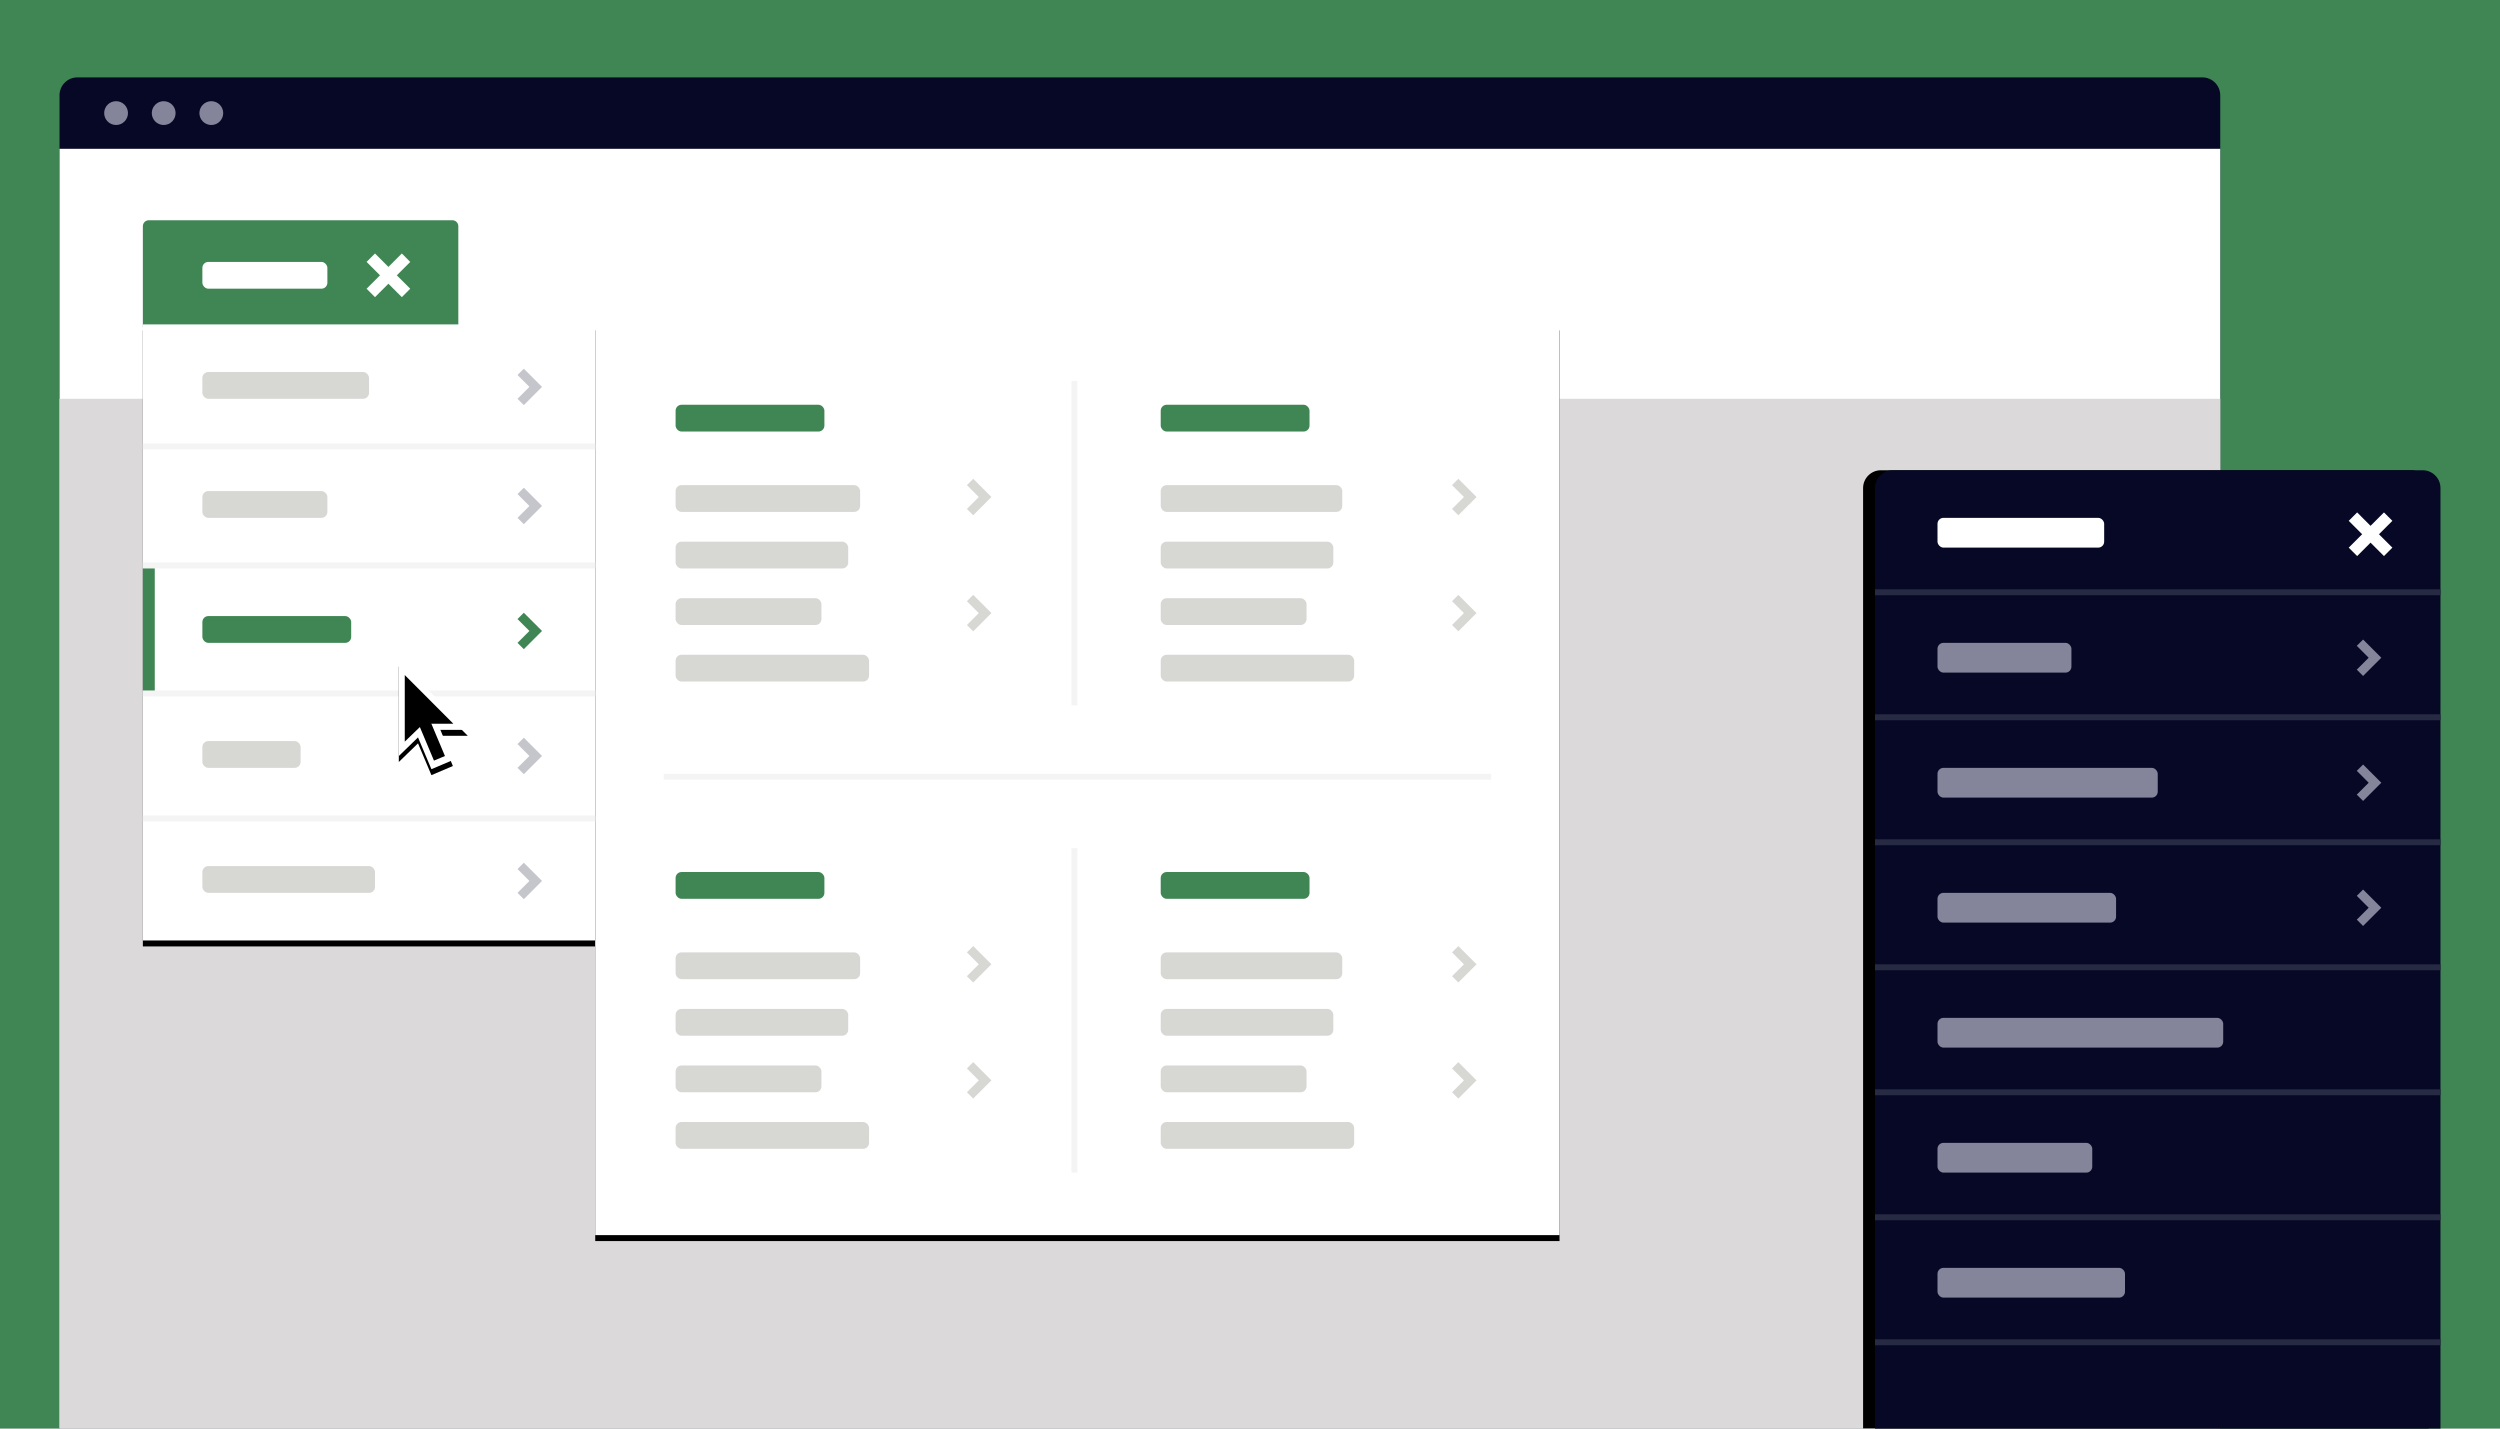 <?xml version="1.0" encoding="UTF-8"?>
<svg width="840px" height="480px" viewBox="0 0 840 480" version="1.1" xmlns="http://www.w3.org/2000/svg" xmlns:xlink="http://www.w3.org/1999/xlink">
    <!-- Generator: Sketch 49 (51002) - http://www.bohemiancoding.com/sketch -->
    <title>mega-dropdown-featured-new</title>
    <desc>Created with Sketch.</desc>
    <defs>
        <rect id="path-1" x="28" y="83" width="152" height="207"></rect>
        <filter x="-16.4%" y="-11.1%" width="132.9%" height="124.2%" filterUnits="objectBoundingBox" id="filter-2">
            <feOffset dx="0" dy="2" in="SourceAlpha" result="shadowOffsetOuter1"></feOffset>
            <feGaussianBlur stdDeviation="8" in="shadowOffsetOuter1" result="shadowBlurOuter1"></feGaussianBlur>
            <feColorMatrix values="0 0 0 0 0   0 0 0 0 0   0 0 0 0 0  0 0 0 0.101 0" type="matrix" in="shadowBlurOuter1"></feColorMatrix>
        </filter>
        <rect id="path-3" x="180" y="83" width="324" height="306"></rect>
        <filter x="-7.7%" y="-7.5%" width="115.4%" height="116.3%" filterUnits="objectBoundingBox" id="filter-4">
            <feOffset dx="0" dy="2" in="SourceAlpha" result="shadowOffsetOuter1"></feOffset>
            <feGaussianBlur stdDeviation="8" in="shadowOffsetOuter1" result="shadowBlurOuter1"></feGaussianBlur>
            <feColorMatrix values="0 0 0 0 0   0 0 0 0 0   0 0 0 0 0  0 0 0 0.101 0" type="matrix" in="shadowBlurOuter1"></feColorMatrix>
        </filter>
        <path d="M6,0 L184,0 C187.314,-6.08718376e-16 190,2.686 190,6 L190,322 L0,322 L0,6 C-4.05812251e-16,2.686 2.686,6.08718376e-16 6,0 Z" id="path-5"></path>
        <filter x="-18.9%" y="-9.9%" width="133.7%" height="119.9%" filterUnits="objectBoundingBox" id="filter-6">
            <feOffset dx="-4" dy="0" in="SourceAlpha" result="shadowOffsetOuter1"></feOffset>
            <feGaussianBlur stdDeviation="10" in="shadowOffsetOuter1" result="shadowBlurOuter1"></feGaussianBlur>
            <feColorMatrix values="0 0 0 0 0   0 0 0 0 0   0 0 0 0 0  0 0 0 0.198 0" type="matrix" in="shadowBlurOuter1"></feColorMatrix>
        </filter>
        <polygon id="path-7" points="13.968 23.238 18.168 33.378 18.17 33.38 10.958 36.448 6.449 25.767 0 32.03 0 0 23.182 23.238"></polygon>
        <filter x="-133.7%" y="-79.6%" width="367.4%" height="270.1%" filterUnits="objectBoundingBox" id="filter-8">
            <feOffset dx="0" dy="2" in="SourceAlpha" result="shadowOffsetOuter1"></feOffset>
            <feGaussianBlur stdDeviation="10" in="shadowOffsetOuter1" result="shadowBlurOuter1"></feGaussianBlur>
            <feColorMatrix values="0 0 0 0 0   0 0 0 0 0   0 0 0 0 0  0 0 0 0.202 0" type="matrix" in="shadowBlurOuter1"></feColorMatrix>
        </filter>
    </defs>
    <g id="mega-dropdown-featured-new" stroke="none" stroke-width="1" fill="none" fill-rule="evenodd">
        <polygon id="bg" fill="#3F8654" points="0 480 840 480 840 0 0 0"></polygon>
        <g id="desktop" transform="translate(20, 26)">
            <path d="M726,454 L0,454 L0,6 C0,2.687 2.687,0 6,0 L720,0 C723.313,0 726,2.687 726,6 L726,454 Z" id="container_bg" fill="#060825"></path>
            <polygon id="Combined-Shape" fill="#FFFFFF" points="0 24 726 24 726 454 0 454"></polygon>
            <polygon id="Combined-Shape-Copy" fill="#DBD9D9" points="0 108 726 108 726 454 0 454"></polygon>
            <path d="M30,48 L132,48 C133.105,48 134,48.895 134,50 L134,84 L28,84 L28,50 C28,48.895 28.895,48 30,48 Z" id="Rectangle" fill="#3F8654"></path>
            <g id="Rectangle-3">
                <use fill="black" fill-opacity="1" filter="url(#filter-2)" xlink:href="#path-1"></use>
                <use fill="#FFFFFF" fill-rule="evenodd" xlink:href="#path-1"></use>
            </g>
            <g id="Rectangle-3-Copy-5">
                <use fill="black" fill-opacity="1" filter="url(#filter-4)" xlink:href="#path-3"></use>
                <use fill="#FFFFFF" fill-rule="evenodd" xlink:href="#path-3"></use>
            </g>
            <g id="small-right" transform="translate(307, 137)" stroke="#D7D8D4" stroke-linecap="square" stroke-width="3">
                <polyline id="Shape" points="0 0 4 4 0 8"></polyline>
            </g>
            <g id="small-right-copy-4" transform="translate(307, 294)" stroke="#D7D8D4" stroke-linecap="square" stroke-width="3">
                <polyline id="Shape" points="0 0 4 4 0 8"></polyline>
            </g>
            <g id="small-right-copy-2" transform="translate(470, 137)" stroke="#D7D8D4" stroke-linecap="square" stroke-width="3">
                <polyline id="Shape" points="0 0 4 4 0 8"></polyline>
            </g>
            <g id="small-right-copy-5" transform="translate(470, 294)" stroke="#D7D8D4" stroke-linecap="square" stroke-width="3">
                <polyline id="Shape" points="0 0 4 4 0 8"></polyline>
            </g>
            <g id="small-right-copy" transform="translate(307, 176)" stroke="#D7D8D4" stroke-linecap="square" stroke-width="3">
                <polyline id="Shape" points="0 0 4 4 0 8"></polyline>
            </g>
            <g id="small-right-copy-6" transform="translate(307, 333)" stroke="#D7D8D4" stroke-linecap="square" stroke-width="3">
                <polyline id="Shape" points="0 0 4 4 0 8"></polyline>
            </g>
            <g id="small-right-copy-3" transform="translate(470, 176)" stroke="#D7D8D4" stroke-linecap="square" stroke-width="3">
                <polyline id="Shape" points="0 0 4 4 0 8"></polyline>
            </g>
            <g id="small-right-copy-7" transform="translate(470, 333)" stroke="#D7D8D4" stroke-linecap="square" stroke-width="3">
                <polyline id="Shape" points="0 0 4 4 0 8"></polyline>
            </g>
            <rect id="Rectangle-5" fill="#3F8654" x="207" y="110" width="50" height="9" rx="2"></rect>
            <rect id="Rectangle-5-Copy-10" fill="#3F8654" x="207" y="267" width="50" height="9" rx="2"></rect>
            <rect id="Rectangle-6" fill="#F4F4F4" x="340" y="102" width="2" height="109"></rect>
            <rect id="Rectangle-6-Copy" fill="#F4F4F4" x="340" y="259" width="2" height="109"></rect>
            <rect id="Rectangle-7" fill="#F4F4F4" x="203" y="234" width="278" height="2"></rect>
            <rect id="Rectangle-5-Copy-5" fill="#3F8654" x="370" y="110" width="50" height="9" rx="2"></rect>
            <rect id="Rectangle-5-Copy-11" fill="#3F8654" x="370" y="267" width="50" height="9" rx="2"></rect>
            <rect id="Rectangle-5-Copy" fill="#D7D8D4" x="207" y="137" width="62" height="9" rx="2"></rect>
            <rect id="Rectangle-5-Copy-12" fill="#D7D8D4" x="207" y="294" width="62" height="9" rx="2"></rect>
            <rect id="Rectangle-5-Copy-6" fill="#D7D8D4" x="370" y="137" width="61" height="9" rx="2"></rect>
            <rect id="Rectangle-5-Copy-13" fill="#D7D8D4" x="370" y="294" width="61" height="9" rx="2"></rect>
            <rect id="Rectangle-5-Copy-2" fill="#D7D8D4" x="207" y="156" width="58" height="9" rx="2"></rect>
            <rect id="Rectangle-5-Copy-14" fill="#D7D8D4" x="207" y="313" width="58" height="9" rx="2"></rect>
            <rect id="Rectangle-5-Copy-7" fill="#D7D8D4" x="370" y="156" width="58" height="9" rx="2"></rect>
            <rect id="Rectangle-5-Copy-15" fill="#D7D8D4" x="370" y="313" width="58" height="9" rx="2"></rect>
            <rect id="Rectangle-5-Copy-3" fill="#D7D8D4" x="207" y="175" width="49" height="9" rx="2"></rect>
            <rect id="Rectangle-5-Copy-16" fill="#D7D8D4" x="207" y="332" width="49" height="9" rx="2"></rect>
            <rect id="Rectangle-5-Copy-8" fill="#D7D8D4" x="370" y="175" width="49" height="9" rx="2"></rect>
            <rect id="Rectangle-5-Copy-17" fill="#D7D8D4" x="370" y="332" width="49" height="9" rx="2"></rect>
            <rect id="Rectangle-5-Copy-4" fill="#D7D8D4" x="207" y="194" width="65" height="9" rx="2"></rect>
            <rect id="Rectangle-5-Copy-18" fill="#D7D8D4" x="207" y="351" width="65" height="9" rx="2"></rect>
            <rect id="Rectangle-5-Copy-9" fill="#D7D8D4" x="370" y="194" width="65" height="9" rx="2"></rect>
            <rect id="Rectangle-5-Copy-19" fill="#D7D8D4" x="370" y="351" width="65" height="9" rx="2"></rect>
            <rect id="Rectangle-3-Copy" fill="#F4F4F4" x="28" y="123" width="152" height="2"></rect>
            <rect id="Rectangle-3-Copy-2" fill="#F4F4F4" x="28" y="163" width="152" height="2"></rect>
            <rect id="Rectangle-3-Copy-3" fill="#F4F4F4" x="28" y="206" width="152" height="2"></rect>
            <rect id="Rectangle-3-Copy-4" fill="#F4F4F4" x="28" y="248" width="152" height="2"></rect>
            <rect id="Rectangle-4" fill="#3F8654" x="28" y="165" width="4" height="41"></rect>
            <g id="x" transform="translate(106, 62)" stroke="#FFFFFF" stroke-linecap="square" stroke-width="4">
                <path d="M0,0 L9.011,9.011" id="Line"></path>
                <path d="M9.011,0 L0,9.011" id="Line-Copy"></path>
            </g>
            <rect id="Rectangle-2" fill="#FFFFFF" x="48" y="62" width="42" height="9" rx="2"></rect>
            <rect id="Rectangle-2-Copy" fill="#D7D8D4" x="48" y="99" width="56" height="9" rx="2"></rect>
            <g id="small-right" transform="translate(156, 100)" stroke="#C5C5CC" stroke-linecap="square" stroke-width="3">
                <polyline id="Shape" points="0 0 4 4 0 8"></polyline>
            </g>
            <g id="small-right-copy-8" transform="translate(156, 140)" stroke="#C5C5CC" stroke-linecap="square" stroke-width="3">
                <polyline id="Shape" points="0 0 4 4 0 8"></polyline>
            </g>
            <g id="small-right-copy-9" transform="translate(156, 182)" stroke="#3F8654" stroke-linecap="square" stroke-width="3">
                <polyline id="Shape" points="0 0 4 4 0 8"></polyline>
            </g>
            <g id="small-right-copy-10" transform="translate(156, 224)" stroke="#C5C5CC" stroke-linecap="square" stroke-width="3">
                <polyline id="Shape" points="0 0 4 4 0 8"></polyline>
            </g>
            <g id="small-right-copy-11" transform="translate(156, 266)" stroke="#C5C5CC" stroke-linecap="square" stroke-width="3">
                <polyline id="Shape" points="0 0 4 4 0 8"></polyline>
            </g>
            <rect id="Rectangle-2-Copy-2" fill="#D7D8D4" x="48" y="139" width="42" height="9" rx="2"></rect>
            <rect id="Rectangle-2-Copy-3" fill="#3F8654" x="48" y="181" width="50" height="9" rx="2"></rect>
            <rect id="Rectangle-2-Copy-4" fill="#D7D8D4" x="48" y="223" width="33" height="9" rx="2"></rect>
            <rect id="Rectangle-2-Copy-5" fill="#D7D8D4" x="48" y="265" width="58" height="9" rx="2"></rect>
            <g id="dots" transform="translate(15, 8)" fill="#84859A">
                <path d="M8,4 C8,6.209 6.209,8 4,8 C1.791,8 0,6.209 0,4 C0,1.791 1.791,0 4,0 C6.209,0 8,1.791 8,4" id="Fill-6"></path>
                <path d="M24,4 C24,6.209 22.209,8 20,8 C17.791,8 16,6.209 16,4 C16,1.791 17.791,0 20,0 C22.209,0 24,1.791 24,4" id="Fill-8"></path>
                <path d="M40,4 C40,6.209 38.209,8 36,8 C33.791,8 32,6.209 32,4 C32,1.791 33.791,0 36,0 C38.209,0 40,1.791 40,4" id="Fill-10"></path>
            </g>
        </g>
        <g id="mobile" transform="translate(630, 158)">
            <g id="mobile_bg">
                <use fill="black" fill-opacity="1" filter="url(#filter-6)" xlink:href="#path-5"></use>
                <use fill="#060825" fill-rule="evenodd" xlink:href="#path-5"></use>
            </g>
            <rect id="Rectangle-8" fill="#272A43" x="0" y="40" width="190" height="2"></rect>
            <rect id="Rectangle-8-Copy" fill="#272A43" x="0" y="82" width="190" height="2"></rect>
            <rect id="Rectangle-8-Copy-2" fill="#272A43" x="0" y="124" width="190" height="2"></rect>
            <rect id="Rectangle-8-Copy-3" fill="#272A43" x="0" y="166" width="190" height="2"></rect>
            <rect id="Rectangle-8-Copy-4" fill="#272A43" x="0" y="208" width="190" height="2"></rect>
            <rect id="Rectangle-8-Copy-5" fill="#272A43" x="0" y="250" width="190" height="2"></rect>
            <rect id="Rectangle-8-Copy-6" fill="#272A43" x="0" y="292" width="190" height="2"></rect>
            <rect id="Rectangle-9" fill="#FFFFFF" x="21" y="16" width="56" height="10" rx="2"></rect>
            <rect id="Rectangle-9-Copy" fill="#84859A" x="21" y="58" width="45" height="10" rx="2"></rect>
            <rect id="Rectangle-9-Copy-2" fill="#84859A" x="21" y="100" width="74" height="10" rx="2"></rect>
            <rect id="Rectangle-9-Copy-3" fill="#84859A" x="21" y="142" width="60" height="10" rx="2"></rect>
            <rect id="Rectangle-9-Copy-4" fill="#84859A" x="21" y="184" width="96" height="10" rx="2"></rect>
            <rect id="Rectangle-9-Copy-5" fill="#84859A" x="21" y="226" width="52" height="10" rx="2"></rect>
            <rect id="Rectangle-9-Copy-6" fill="#84859A" x="21" y="268" width="63" height="10" rx="2"></rect>
            <g id="x" transform="translate(162, 17)" stroke="#FFFFFF" stroke-linecap="square" stroke-width="4">
                <path d="M0,0 L9.011,9.011" id="Line"></path>
                <path d="M9.011,0 L0,9.011" id="Line-Copy"></path>
            </g>
            <g id="small-right-copy-8" transform="translate(164, 59)" stroke="#84859A" stroke-linecap="square" stroke-width="3">
                <polyline id="Shape" points="0 0 4 4 0 8"></polyline>
            </g>
            <g id="small-right-copy-12" transform="translate(164, 101)" stroke="#84859A" stroke-linecap="square" stroke-width="3">
                <polyline id="Shape" points="0 0 4 4 0 8"></polyline>
            </g>
            <g id="small-right-copy-13" transform="translate(164, 143)" stroke="#84859A" stroke-linecap="square" stroke-width="3">
                <polyline id="Shape" points="0 0 4 4 0 8"></polyline>
            </g>
        </g>
        <g id="default" transform="translate(134, 222)" fill-rule="nonzero">
            <g id="Combined-Shape">
                <use fill="black" fill-opacity="1" filter="url(#filter-8)" xlink:href="#path-7"></use>
                <use fill="#FFFFFF" fill-rule="evenodd" xlink:href="#path-7"></use>
            </g>
            <polygon id="Shape" fill="#000000" points="15.502 32.018 11.814 33.566 5.614 18.818 9.296 17.268 15.502 32.018"></polygon>
            <polygon id="Shape" fill="#000000" points="2 4.814 2 27.19 7.938 21.458 8.794 21.18 18.33 21.18"></polygon>
        </g>
    </g>
</svg>